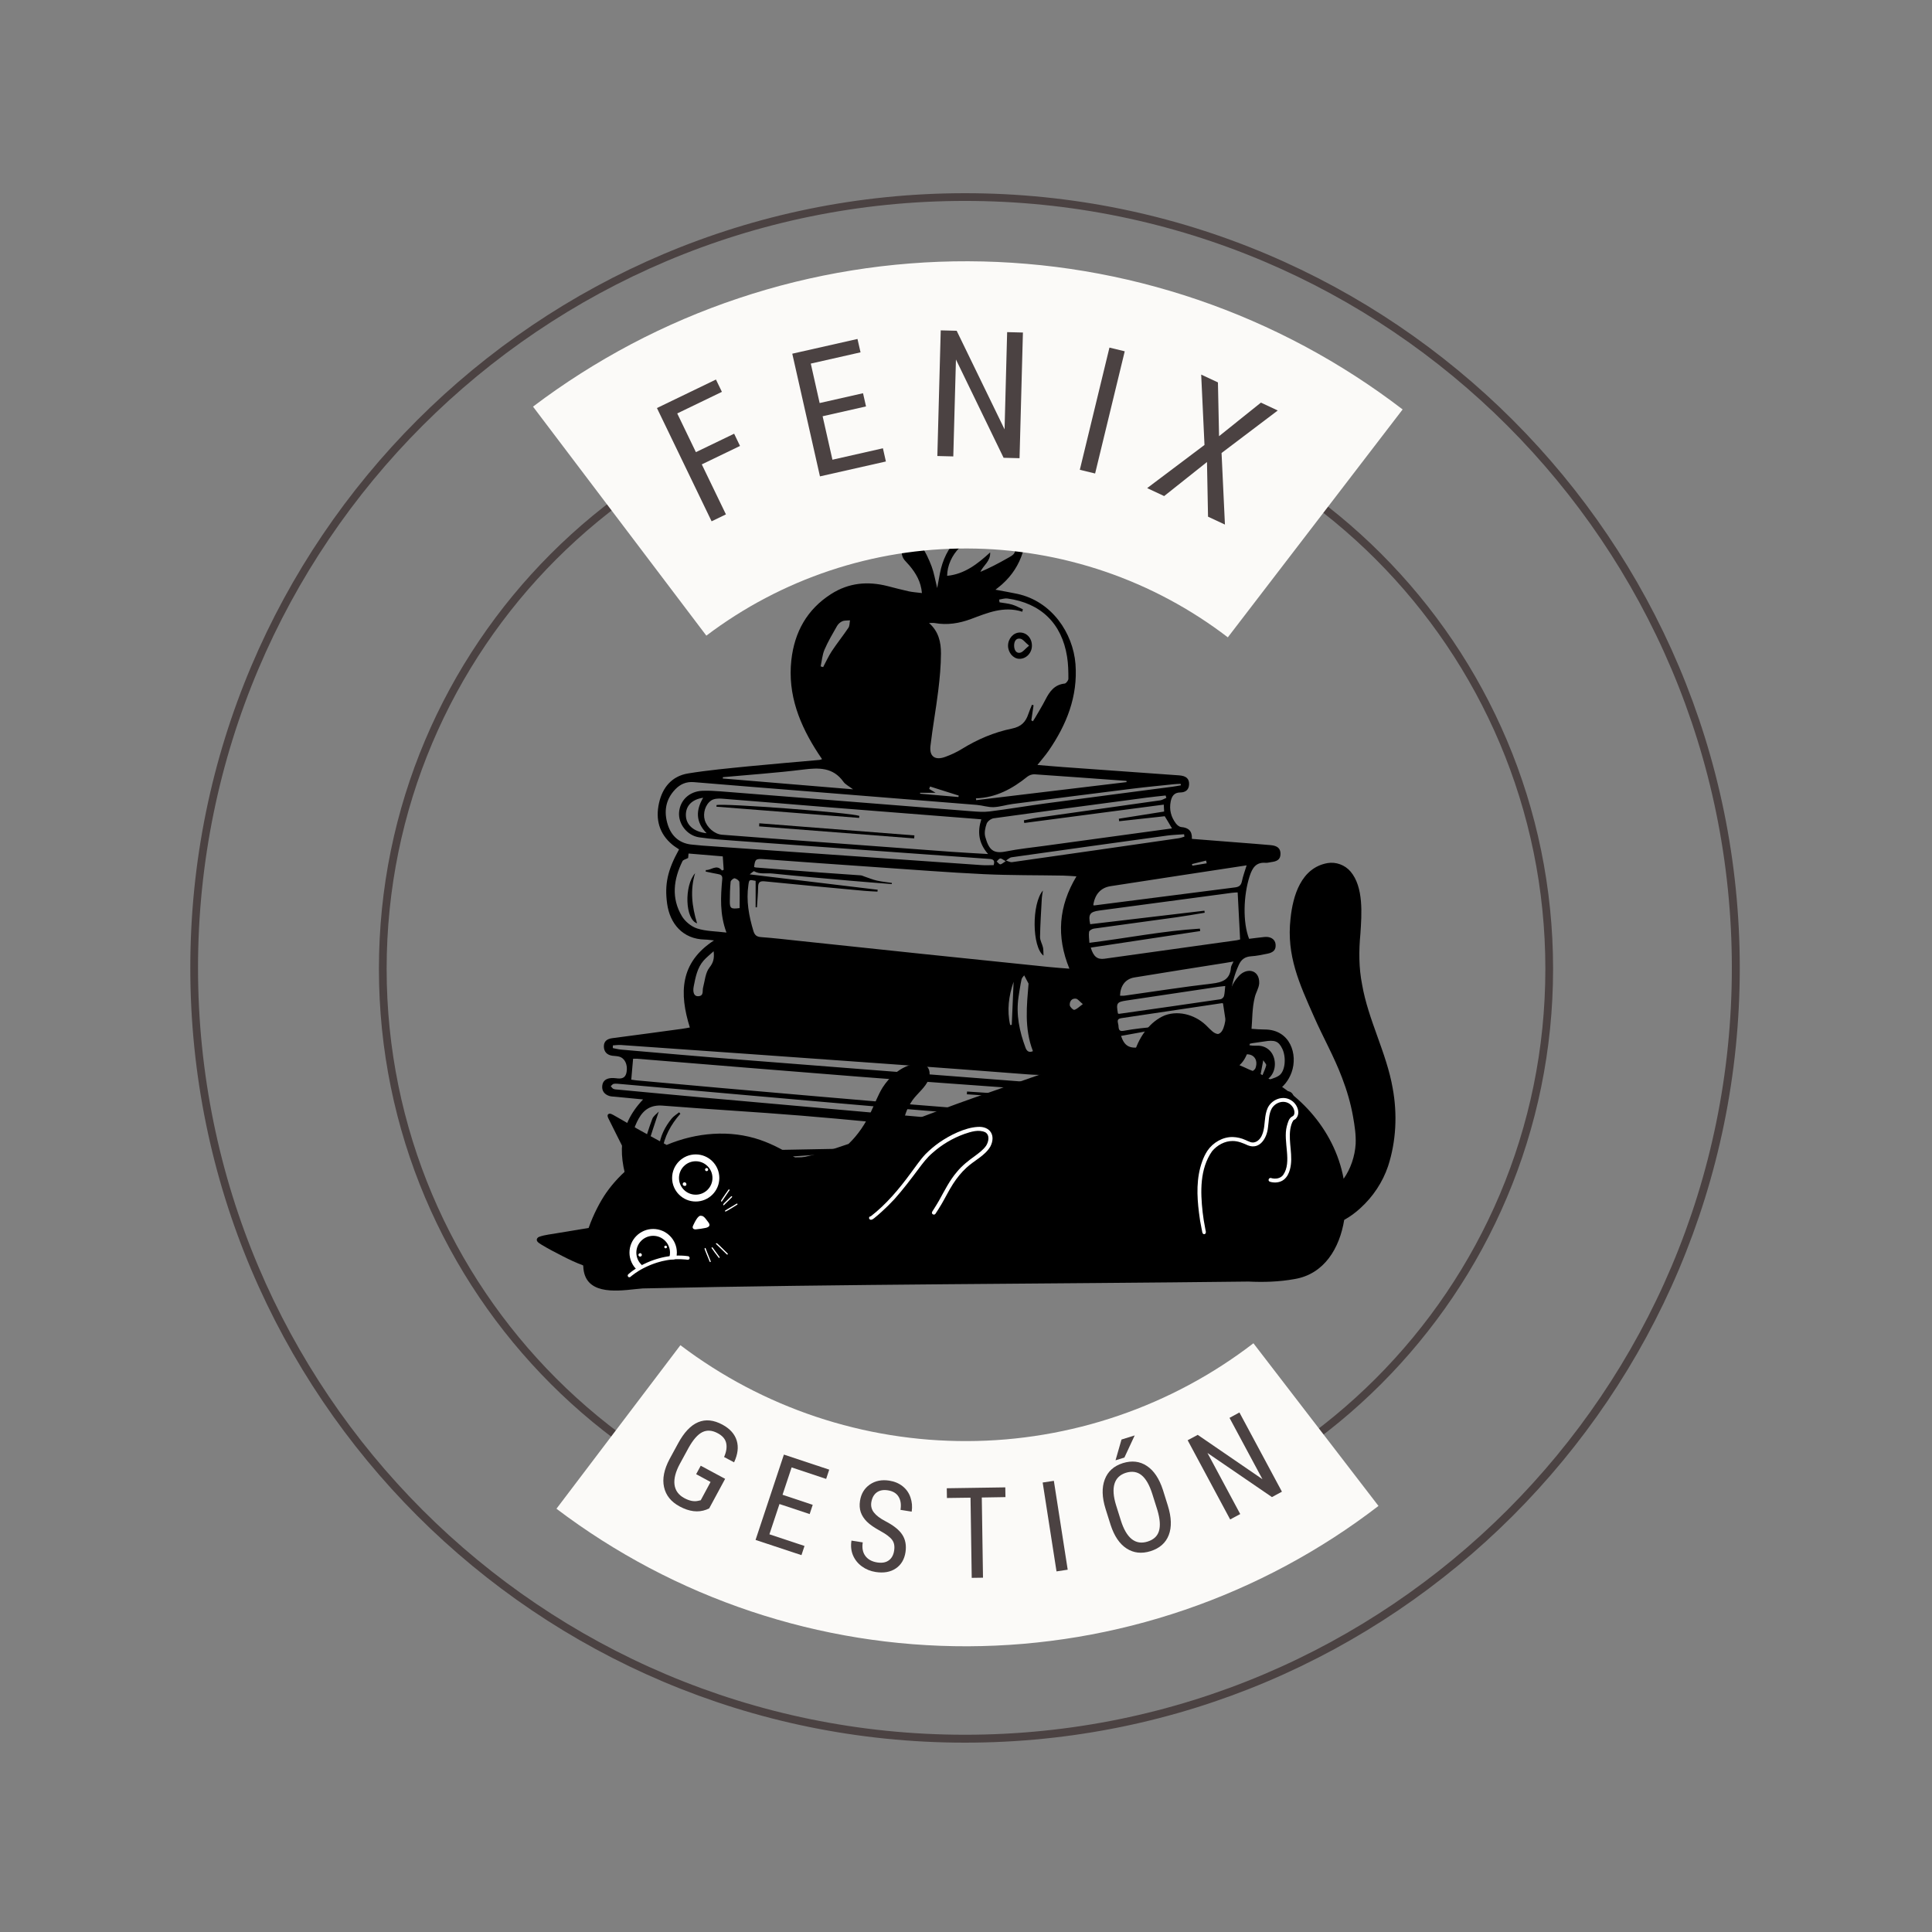 <svg xmlns="http://www.w3.org/2000/svg" xmlns:xlink="http://www.w3.org/1999/xlink" width="500" zoomAndPan="magnify" viewBox="0 0 375 375" height="500" preserveAspectRatio="xMidYMid meet" version="1.2"><rect x="0" y="0" width="375" height="375" fill="#808080" stroke="none"/><defs><clipPath id="357bcbead0"><path d="M 36.938 37.5 L 337.688 37.5 L 337.688 338.25 L 36.938 338.25 Z M 36.938 37.5 "/></clipPath><clipPath id="82c1b2e19e"><path d="M 187.312 37.5 C 104.266 37.5 36.938 104.824 36.938 187.875 C 36.938 270.926 104.266 338.25 187.312 338.25 C 270.363 338.25 337.688 270.926 337.688 187.875 C 337.688 104.824 270.363 37.5 187.312 37.5 Z M 187.312 37.5 "/></clipPath><clipPath id="12b9c2f188"><path d="M 73.547 74.105 L 301.453 74.105 L 301.453 302.012 L 73.547 302.012 Z M 73.547 74.105 "/></clipPath><clipPath id="be7d444223"><path d="M 187.5 74.105 C 124.562 74.105 73.547 125.125 73.547 188.059 C 73.547 250.996 124.562 302.012 187.5 302.012 C 250.434 302.012 301.453 250.996 301.453 188.059 C 301.453 125.125 250.434 74.105 187.5 74.105 Z M 187.5 74.105 "/></clipPath><clipPath id="7a1492bca6"><path d="M 116.781 99.113 L 256 99.113 L 256 235.613 L 116.781 235.613 Z M 116.781 99.113 "/></clipPath><clipPath id="187a8a309f"><path d="M 104.051 167.242 L 271 167.242 L 271 251 L 104.051 251 Z M 104.051 167.242 "/></clipPath></defs><g id="ed6bda296b"><g clip-rule="nonzero" clip-path="url(#357bcbead0)"><g clip-rule="nonzero" clip-path="url(#82c1b2e19e)"><path style="fill:none;stroke-width:4;stroke-linecap:butt;stroke-linejoin:miter;stroke:#4b4242;stroke-opacity:1;stroke-miterlimit:4;" d="M 200.74 0 C 89.877 0 -0.002 89.874 -0.002 200.742 C -0.002 311.61 89.877 401.484 200.74 401.484 C 311.608 401.484 401.482 311.61 401.482 200.742 C 401.482 89.874 311.608 0 200.74 0 Z M 200.74 0 " transform="matrix(0.749,0,-0,0.749,36.939,37.5)"/></g></g><g clip-rule="nonzero" clip-path="url(#12b9c2f188)"><g clip-rule="nonzero" clip-path="url(#be7d444223)"><path style="fill:none;stroke-width:4;stroke-linecap:butt;stroke-linejoin:miter;stroke:#4b4242;stroke-opacity:1;stroke-miterlimit:4;" d="M 151.939 -0.001 C 68.023 -0.001 0.002 68.025 0.002 151.936 C 0.002 235.853 68.023 303.874 151.939 303.874 C 235.851 303.874 303.877 235.853 303.877 151.936 C 303.877 68.025 235.851 -0.001 151.939 -0.001 Z M 151.939 -0.001 " transform="matrix(0.75,0,-0,0.75,73.545,74.106)"/></g></g><g clip-rule="nonzero" clip-path="url(#7a1492bca6)"><path style=" stroke:none;fill-rule:nonzero;fill:#000000;fill-opacity:1;" d="M 249.949 231.105 C 250.676 230.406 251.031 229.797 250.664 228.969 C 250.281 228.109 249.562 227.895 248.68 228.082 C 248.328 228.152 247.961 228.152 247.621 228.25 C 246.699 228.5 246.262 228.137 246.012 227.23 C 245.082 223.957 245.312 220.703 246.102 217.457 C 246.477 215.891 247.156 214.621 249.117 214.852 C 249.34 214.879 249.59 214.789 249.824 214.754 C 250.773 214.602 251.238 214.012 251.141 213.09 C 251.039 212.152 250.434 211.715 249.477 211.785 C 248.883 211.828 248.285 211.863 247.695 211.902 C 249.172 210.934 250.129 209.699 250.691 208.16 C 251.961 204.672 250.434 199.816 245.457 199.824 C 243.793 199.824 242.129 199.574 240.453 199.539 C 239.605 199.523 239.238 199.156 239.105 198.375 C 238.449 194.559 238.828 190.871 240.438 187.312 C 240.938 186.195 241.664 185.695 242.863 185.613 C 243.891 185.551 244.91 185.328 245.922 185.129 C 247.23 184.887 247.703 184.316 247.586 183.242 C 247.48 182.312 246.629 181.75 245.438 181.867 C 244.43 181.965 243.418 182.105 242.449 182.223 C 241.199 179.066 241.332 173.805 242.566 170.031 C 243.086 168.449 243.793 167.312 245.68 167.473 C 246.031 167.5 246.387 167.375 246.746 167.332 C 247.723 167.207 248.562 166.93 248.543 165.703 C 248.535 164.684 247.961 164.156 246.629 164.039 C 244.492 163.844 242.352 163.691 240.215 163.52 C 237.289 163.289 234.359 163.062 231.344 162.824 C 231.426 161.301 230.684 160.648 229.297 160.531 C 228.922 160.508 228.492 160.168 228.25 159.844 C 227.293 158.582 226.918 157.152 227.23 155.578 C 227.434 154.566 227.883 153.824 229.09 153.816 C 230.094 153.805 230.773 153.316 230.801 152.23 C 230.836 151.125 230.219 150.594 228.848 150.496 C 221.359 149.961 213.859 149.426 206.371 148.887 C 204.762 148.77 203.16 148.629 201.367 148.477 C 202.184 147.445 202.918 146.617 203.535 145.723 C 207.023 140.66 209.227 135.191 208.75 128.887 C 208.277 122.887 204.16 116.703 197.449 115.266 C 196.105 114.98 194.758 114.746 193.219 114.461 C 193.719 114.059 194.121 113.762 194.488 113.43 C 198.488 109.871 199.508 105.211 199.336 100.141 C 199.301 99.121 198.73 99.363 198.137 99.809 C 195.68 101.668 193.082 103.027 189.809 102.715 C 188.285 102.574 186.988 103.441 185.906 104.516 C 184.008 106.391 182.934 108.707 182.434 111.301 C 182.273 112.16 182.113 113.02 181.906 114.148 C 181.512 112.547 181.297 111.195 180.832 109.953 C 180.305 108.555 179.66 107.172 178.836 105.926 C 178.156 104.879 176.547 104.879 175.66 105.684 C 174.863 106.418 174.809 107.789 175.562 108.707 C 175.867 109.074 176.215 109.398 176.52 109.766 C 177.773 111.266 178.758 112.895 178.945 115.113 C 177.988 114.996 177.164 114.941 176.367 114.773 C 175.008 114.477 173.664 114.109 172.312 113.77 C 168.438 112.777 164.762 113.102 161.316 115.301 C 156.617 118.305 154.211 122.699 153.602 128.109 C 152.852 134.863 155.23 140.758 158.836 146.273 C 159.062 146.617 159.293 146.957 159.562 147.348 C 159.293 147.438 159.188 147.492 159.07 147.5 C 154.48 147.914 149.879 148.289 145.289 148.742 C 141.379 149.137 137.453 149.488 133.566 150.121 C 130.418 150.641 128.594 152.824 127.914 155.871 C 127.215 159.012 127.922 161.793 130.48 163.934 C 130.891 164.281 131.367 164.559 131.805 164.863 C 129.578 168.867 128.969 171.625 129.488 175.398 C 130.016 179.254 132.512 182.277 136.789 182.367 C 137.363 182.375 137.934 182.473 138.586 182.535 C 131.93 186.848 131.832 192.812 133.898 199.434 C 133.387 199.523 132.922 199.621 132.449 199.684 C 127.922 200.301 123.395 200.918 118.855 201.508 C 117.836 201.641 117.184 202.105 117.211 203.16 C 117.238 204.164 117.828 204.762 118.828 204.914 C 119.258 204.977 119.707 204.969 120.129 205.078 C 121.273 205.363 121.863 206.613 121.621 208.074 C 121.414 209.309 120.609 209.441 119.59 209.289 C 119.277 209.246 118.953 209.234 118.641 209.254 C 117.703 209.309 117.012 209.746 116.898 210.719 C 116.781 211.715 117.301 212.402 118.23 212.715 C 118.598 212.84 119.008 212.84 119.402 212.875 C 121.199 213.055 123 213.227 124.824 213.402 C 119.723 218.742 119.902 224.684 122.41 231.258 C 118.273 231.258 119.07 232.051 123.5 232.215 C 123.492 232.34 123.492 232.457 123.484 232.582 C 117.883 232.695 121.426 233.957 128.164 234.109 C 159.008 234.824 189.863 235.094 220.707 235.566 C 223.348 235.605 225.922 235.363 228.52 234.898 C 231.281 234.406 234.094 233.879 236.883 233.824 C 247.336 233.637 251.078 232.734 241.402 232.625 C 241.402 232.465 241.402 232.293 241.402 232.133 C 243.344 232.133 245.277 232.16 247.219 232.133 C 256.293 232.027 258.531 231.105 249.949 231.105 Z M 244.555 218.762 C 244.43 219.102 243.82 219.395 243.398 219.457 C 238.523 220.129 233.629 220.754 228.742 221.391 C 227.523 221.551 226.316 221.73 224.734 221.953 C 225.062 220.719 225.234 219.699 225.617 218.777 C 225.781 218.402 226.371 218.027 226.809 217.965 C 232.938 217.062 239.078 216.211 245.215 215.352 C 245.277 215.344 245.352 215.414 245.449 215.461 C 245.172 216.562 244.957 217.695 244.555 218.762 Z M 235.051 227.395 C 234.586 227.395 234.121 227.34 233.664 227.402 C 231.219 227.723 228.777 228.062 226.344 228.43 C 224.859 228.645 224.84 228.652 224.758 227.117 C 224.742 226.766 224.758 226.41 224.758 225.926 C 231.211 225.129 237.629 224.344 244.098 223.547 C 244.418 225.289 244.707 226.883 245.02 228.574 C 242.602 228.977 240.141 229.387 237.68 229.797 C 234.352 230.363 231.016 230.926 227.688 231.488 C 226.102 231.758 225.512 231.328 225.188 229.504 C 228.48 228.941 231.773 228.387 235.066 227.82 C 235.059 227.68 235.051 227.535 235.051 227.395 Z M 226.344 222.59 C 231.766 221.828 237.18 221.059 242.602 220.301 C 243.105 220.227 243.613 220.211 244.098 220.176 C 244.223 220.391 244.258 220.414 244.266 220.453 C 244.43 222.688 244.43 222.734 242.262 223 C 236.797 223.68 231.32 224.324 225.844 224.977 C 225.527 225.012 225.215 224.988 224.895 224.988 C 224.34 223.125 224.508 222.848 226.344 222.59 Z M 249.25 213.117 C 249.262 213.207 249.277 213.297 249.285 213.395 C 246.844 213.715 244.402 214.031 241.957 214.352 C 241.957 214.262 241.957 214.164 241.957 214.074 C 244.383 213.754 246.816 213.43 249.25 213.117 Z M 243.086 202.48 C 243.828 202.355 244.57 202.285 245.312 202.16 C 247.445 201.801 248.168 202.078 248.883 203.547 C 249.691 205.191 249.484 207.93 248.266 208.762 C 247.445 209.324 246.352 209.512 245.375 209.852 C 246.898 209.227 247.73 207.508 247.371 205.703 C 247.031 204.004 245.699 202.922 244.008 202.965 C 243.344 202.984 242.676 202.965 241.949 202.75 C 242.324 202.652 242.699 202.543 243.086 202.48 Z M 245.047 208.691 C 244.93 208.617 244.805 208.555 244.688 208.484 C 244.84 207.688 244.992 206.891 245.199 205.793 C 245.477 206.246 245.824 206.562 245.77 206.785 C 245.609 207.438 245.297 208.055 245.047 208.691 Z M 241.539 204.691 C 243.246 204.371 244.285 205.629 243.695 207.305 C 243.578 207.625 243.129 207.965 242.781 208.027 C 231.633 210.238 220.484 212.418 209.332 214.594 C 209.027 214.656 208.723 214.672 208.359 214.727 C 208.16 213.949 207.973 213.234 207.777 212.438 C 214.398 211.16 220.93 209.898 227.461 208.629 C 227.445 208.492 227.418 208.367 227.398 208.234 C 225.441 208.527 223.461 208.762 221.512 209.117 C 217.207 209.906 212.922 210.758 208.625 211.551 C 208.125 211.641 207.59 211.562 207.07 211.562 C 207.059 211.445 207.059 211.328 207.051 211.211 C 207.223 211.148 207.391 211.07 207.57 211.031 C 218.879 208.922 230.211 206.793 241.539 204.691 Z M 242.961 209.156 C 231.371 211.598 219.777 214.031 208.188 216.473 C 208.117 216.309 208.043 216.16 207.98 215.996 C 208.375 215.773 208.75 215.434 209.172 215.344 C 216.027 213.957 222.891 212.598 229.754 211.238 C 233.844 210.426 237.93 209.594 242.031 208.777 C 242.316 208.727 242.613 208.742 242.898 208.727 C 242.914 208.867 242.941 209.012 242.961 209.156 Z M 207.105 214.906 C 207.078 216.516 206.918 216.723 205.305 216.598 C 196.035 215.891 186.758 215.191 177.496 214.422 C 164.941 213.375 152.395 212.258 139.84 211.168 C 134.383 210.691 128.914 210.191 123.457 209.691 C 123.105 209.656 122.758 209.594 122.527 209.559 C 122.652 208.172 122.758 206.91 122.883 205.504 C 122.945 205.504 123.32 205.48 123.699 205.504 C 137.996 206.668 152.297 207.859 166.605 208.977 C 178.059 209.871 189.512 210.676 200.965 211.508 C 201.961 211.578 202.953 211.578 203.945 211.551 C 205.914 211.488 206.898 212.332 207.086 214.316 C 207.105 214.512 207.105 214.711 207.105 214.906 Z M 226.469 199.074 C 224.758 199.246 223.051 199.395 221.352 199.594 C 220.25 199.719 219.141 199.887 218.047 200.086 C 217.062 200.266 217.145 199.547 217.082 198.984 C 217.027 198.465 216.598 197.777 217.629 197.625 C 224.152 196.66 230.664 195.676 237.188 194.711 C 237.262 194.699 237.34 194.754 237.387 194.773 C 237.672 196.652 237.957 198.52 238.262 200.551 C 236.438 200.844 234.531 201.141 232.625 201.453 C 228.859 202.055 225.102 202.68 221.324 203.262 C 219.211 203.582 218.238 203.012 217.594 201.07 C 220.57 200.523 223.543 199.988 226.504 199.449 C 226.504 199.316 226.488 199.199 226.469 199.074 Z M 218.602 194.207 C 224.57 193.312 230.531 192.418 236.5 191.535 C 236.875 191.48 237.262 191.445 237.816 191.383 C 237.734 192.125 237.727 192.75 237.574 193.34 C 237.504 193.602 237.145 193.922 236.883 193.957 C 230.324 194.926 223.766 195.855 217.207 196.785 C 217.137 196.793 217.062 196.738 216.992 196.715 C 216.625 194.719 216.77 194.484 218.602 194.207 Z M 234.602 204.352 C 230.648 205.031 226.684 205.711 222.727 206.391 C 222.691 206.223 222.656 206.059 222.613 205.891 C 226.594 205.281 230.566 204.672 234.551 204.066 C 234.574 204.156 234.586 204.254 234.602 204.352 Z M 238.926 187.805 C 238.746 190.141 237.305 190.676 235.203 190.918 C 229.555 191.57 223.945 192.465 218.316 193.25 C 218.012 193.297 217.699 193.262 217.395 193.262 C 217.457 191.348 218.426 190.023 220.16 189.727 C 226.039 188.754 231.926 187.84 237.816 186.902 C 238.281 186.828 238.738 186.75 239.418 186.633 C 239.191 187.16 238.953 187.473 238.926 187.805 Z M 240.027 182.508 C 231.48 183.707 222.941 184.898 214.398 186.086 C 213 186.285 212.242 185.684 211.715 183.93 C 218.855 182.848 225.906 181.785 232.957 180.719 C 232.938 180.559 232.91 180.398 232.895 180.246 C 225.762 180.684 218.738 182.09 211.453 183 C 211.418 182.25 211.285 181.543 211.391 180.871 C 211.426 180.613 211.965 180.293 212.305 180.246 C 217.617 179.496 222.934 178.797 228.25 178.055 C 230.121 177.797 231.973 177.465 233.832 177.16 C 233.816 177.027 233.797 176.902 233.781 176.766 C 226.387 177.645 218.996 178.512 211.605 179.387 C 211.203 177.492 211.535 176.992 213.34 176.738 C 221.934 175.586 230.512 174.441 239.105 173.297 C 239.496 173.242 239.891 173.234 240.23 173.215 C 240.391 176.266 240.543 179.246 240.707 182.348 C 240.625 182.367 240.328 182.465 240.027 182.508 Z M 234.102 167.035 C 234.137 167.215 234.184 167.395 234.219 167.57 C 233.289 167.723 232.367 167.875 231.434 168.027 C 231.41 167.922 231.391 167.824 231.363 167.715 C 232.277 167.492 233.188 167.258 234.102 167.035 Z M 241.969 167.965 C 241.609 169.129 241.262 170.059 241.062 171.023 C 240.902 171.812 240.535 172.145 239.738 172.242 C 230.641 173.395 221.539 174.566 212.43 175.738 C 212.355 175.746 212.277 175.711 212.207 175.695 C 212.492 173.645 213.609 172.312 215.543 172.008 C 224.293 170.648 233.047 169.324 241.969 167.965 Z M 229.832 161.93 C 229.852 162.082 229.879 162.242 229.895 162.395 C 229.512 162.5 229.145 162.652 228.75 162.707 C 217.984 164.262 207.223 165.82 196.449 167.34 C 196.082 167.395 195.668 167.145 195.273 167.027 C 195.625 166.812 195.965 166.453 196.34 166.398 C 206.406 164.969 216.473 163.574 226.539 162.188 C 227.625 162.043 228.734 162.008 229.832 161.93 Z M 207.57 188.02 C 206.211 187.91 204.922 187.832 203.641 187.695 C 195.426 186.855 187.203 186.008 178.988 185.148 C 171.008 184.316 163.035 183.457 155.051 182.617 C 152.602 182.355 150.156 182.07 147.707 181.891 C 146.84 181.828 146.473 181.48 146.23 180.684 C 145.352 177.77 144.816 174.824 145.262 171.777 C 145.414 170.719 145.406 170.719 146.668 170.973 C 146.668 172.66 146.668 174.387 146.668 176.105 C 146.75 176.105 146.84 176.113 146.918 176.113 C 147 174.809 147.133 173.504 147.152 172.207 C 147.16 171.285 147.438 170.973 148.422 171.07 C 154.863 171.723 161.316 172.312 167.77 172.91 C 168.617 172.992 169.469 173.012 170.316 173.062 C 170.328 172.938 170.336 172.824 170.355 172.699 C 162.168 171.715 153.988 170.73 145.512 169.711 C 145.898 169.434 146.266 169.047 146.371 169.109 C 147.508 169.754 148.762 169.422 149.941 169.551 C 154.918 170.066 159.91 170.488 164.906 170.934 C 167.633 171.176 170.363 171.383 173.094 171.598 C 173.102 171.527 173.102 171.445 173.109 171.375 C 172.137 171.23 171.141 171.133 170.184 170.918 C 169.359 170.73 168.562 170.391 167.758 170.121 C 167.535 170.051 167.312 169.926 167.09 169.906 C 164.449 169.719 161.816 169.551 159.176 169.352 C 155.027 169.039 150.863 168.699 146.711 168.379 C 146.598 168.367 146.488 168.324 146.371 168.297 C 146.551 166.758 146.711 166.652 148.207 166.758 C 155.535 167.293 162.863 167.824 170.203 168.324 C 177.137 168.797 184.07 169.344 191.008 169.676 C 196.125 169.914 201.254 169.863 206.379 169.953 C 207.238 169.969 208.098 170.051 208.938 170.102 C 205.469 175.883 205 181.75 207.57 188.02 Z M 200.492 204.031 C 199.66 204.387 199.285 203.957 199.059 203.375 C 197.871 200.184 197.18 196.918 197.699 193.492 C 197.871 192.355 198.039 191.223 198.281 190.094 C 198.352 189.781 198.656 189.512 198.793 189.316 C 199.098 189.887 199.301 190.273 199.641 190.918 C 199.312 195.059 198.766 199.586 200.492 204.031 Z M 196.742 190.559 C 196.625 193.352 196.5 196.141 196.383 198.93 C 196.277 198.941 196.18 198.941 196.07 198.949 C 195.426 196.105 195.785 193.312 196.742 190.559 Z M 193.457 167.215 C 193.684 167.008 193.887 166.668 194.148 166.633 C 194.391 166.598 194.676 166.875 195.211 167.152 C 194.676 167.484 194.398 167.777 194.148 167.762 C 193.906 167.742 193.691 167.402 193.457 167.215 Z M 208.832 193.844 C 209.207 193.887 209.531 194.371 210.176 194.898 C 209.441 195.426 209.02 195.891 208.52 196.008 C 208.293 196.059 207.66 195.441 207.641 195.102 C 207.59 194.387 208.008 193.742 208.832 193.844 Z M 227.48 160.793 C 219.141 161.93 210.906 163.055 202.684 164.184 C 200.207 164.523 197.699 164.773 195.25 165.266 C 192.812 165.746 191.957 165.004 191.238 162.422 C 191.023 161.641 191.223 160.668 191.508 159.879 C 191.68 159.414 192.348 158.906 192.852 158.832 C 202.73 157.457 212.617 156.141 222.516 154.828 C 223.758 154.656 225 154.551 226.246 154.406 C 226.289 154.559 226.336 154.711 226.387 154.863 C 225.996 155.023 225.617 155.281 225.207 155.344 C 217.262 156.48 209.305 157.59 201.359 158.719 C 200.473 158.844 199.605 159.059 198.73 159.227 C 198.758 159.398 198.781 159.566 198.809 159.738 C 207.785 158.555 216.77 157.375 225.887 156.176 C 225.914 156.625 225.934 157.035 225.957 157.52 C 222.969 157.992 220.07 158.449 217.164 158.914 C 217.18 159.074 217.207 159.234 217.227 159.398 C 220.188 159.074 223.148 158.754 226.074 158.43 C 226.551 159.199 226.988 159.941 227.48 160.793 Z M 137.148 161.73 C 134.633 161.445 133.184 160.121 133.129 158.289 C 133.074 156.438 134.285 155.156 136.484 154.844 C 135.07 157.23 134.98 159.504 137.148 161.73 Z M 136.797 159.191 C 136.402 157.867 136.879 156.141 138.07 155.355 C 138.598 155.016 139.41 154.961 140.082 155.016 C 146.938 155.543 153.781 156.133 160.637 156.68 C 170.219 157.445 179.805 158.188 189.387 158.941 C 189.699 158.969 190.012 158.996 190.469 159.031 C 189.711 161.418 189.898 163.617 191.785 165.766 C 189.156 165.605 186.871 165.496 184.59 165.328 C 173.02 164.477 161.449 163.617 149.879 162.762 C 146.633 162.52 143.383 162.277 140.137 162.02 C 138.703 161.91 137.219 160.621 136.797 159.191 Z M 218.629 151.57 C 218.648 151.652 218.656 151.73 218.676 151.805 C 208.949 152.977 199.211 154.137 189.484 155.309 C 189.469 155.191 189.441 155.078 189.422 154.961 C 193.305 154.836 196.492 153.109 199.418 150.746 C 199.777 150.461 200.348 150.266 200.805 150.293 C 206.754 150.695 212.688 151.141 218.629 151.57 Z M 191.59 103.969 C 193.359 103.996 194.953 103.52 196.402 102.52 C 196.949 102.145 197.504 101.785 198.059 101.43 C 198.176 101.473 198.289 101.516 198.406 101.562 C 197.934 103.457 197.539 105.371 196.941 107.223 C 196.777 107.727 196.008 108.09 195.453 108.406 C 193.789 109.352 192.09 110.246 190.289 111 C 190.898 109.691 192.285 108.941 192.188 107.223 C 189.762 109.449 187.23 111.438 183.84 111.77 C 183.875 107.688 187.598 103.906 191.59 103.969 Z M 181.449 120.938 C 183.875 121.375 186.211 120.988 188.473 120.148 C 191.688 118.949 194.844 117.582 198.434 118.734 C 198.469 118.574 198.504 118.414 198.531 118.254 C 197.836 117.949 197.164 117.562 196.438 117.348 C 195.652 117.117 194.82 117.055 194.004 116.91 C 193.977 116.73 193.961 116.555 193.934 116.375 C 194.469 116.301 195.023 116.098 195.543 116.168 C 202.039 117.062 206.094 121 207.121 127.473 C 207.348 128.879 207.375 130.32 207.375 131.742 C 207.375 132.07 206.934 132.652 206.656 132.68 C 204.672 132.887 203.73 134.219 202.918 135.801 C 202.309 137 201.594 138.145 200.922 139.309 C 200.789 139.539 200.625 139.766 200.484 139.996 C 200.383 139.934 200.277 139.879 200.18 139.816 C 200.32 138.844 200.473 137.867 200.617 136.895 C 200.512 136.855 200.41 136.82 200.305 136.793 C 200.07 137.383 199.812 137.957 199.613 138.555 C 199.098 140.129 198.219 141.051 196.422 141.418 C 192.957 142.125 189.711 143.512 186.684 145.383 C 185.684 146 184.582 146.508 183.473 146.91 C 181.496 147.637 180.359 146.84 180.602 144.781 C 181.02 141.195 181.672 137.637 182.113 134.059 C 182.406 131.66 182.633 129.234 182.641 126.82 C 182.648 124.656 182.184 122.547 180.324 120.926 C 180.727 120.926 181.102 120.875 181.449 120.938 Z M 178.594 153.879 C 179.562 153.879 180.527 153.879 181.602 153.879 C 181.137 153.602 180.742 153.367 180.359 153.137 C 180.41 152.977 180.465 152.824 180.52 152.66 C 182.371 153.254 184.234 153.832 186.086 154.422 C 186.066 154.512 186.051 154.613 186.031 154.699 C 183.555 154.488 181.074 154.273 178.594 154.059 C 178.594 154.004 178.594 153.941 178.594 153.879 Z M 159.285 129.344 C 159.527 128.262 159.605 127.109 160.035 126.105 C 160.715 124.523 161.594 123.027 162.453 121.527 C 162.676 121.133 163.078 120.758 163.492 120.586 C 163.93 120.398 164.484 120.461 164.984 120.406 C 164.887 120.898 164.93 121.473 164.672 121.855 C 163.645 123.395 162.469 124.844 161.449 126.391 C 160.805 127.367 160.324 128.449 159.77 129.488 C 159.605 129.434 159.445 129.387 159.285 129.344 Z M 140.324 150.848 C 145.504 150.371 150.695 150.023 155.848 149.379 C 158.918 148.996 161.691 148.895 163.723 151.758 C 164.09 152.277 164.762 152.582 165.574 153.207 C 156.922 152.492 148.609 151.793 140.289 151.105 C 140.297 151.023 140.316 150.934 140.324 150.848 Z M 129.621 160.094 C 128.824 157.609 129.156 155.211 131.055 153.227 C 132.027 152.207 133.191 151.688 134.676 151.812 C 142.121 152.445 149.574 153.02 157.02 153.617 C 167.875 154.488 178.73 155.355 189.582 156.23 C 190.676 156.32 191.766 156.703 192.84 156.668 C 194.086 156.625 195.312 156.211 196.555 156.051 C 204.312 155.039 212.07 154.047 219.828 153.082 C 222.504 152.75 225.199 152.492 227.883 152.215 C 228.305 152.168 228.734 152.168 229.164 152.145 C 229.18 152.242 229.199 152.332 229.215 152.43 C 228.68 152.52 228.141 152.625 227.598 152.699 C 219.328 153.789 211.059 154.852 202.801 155.961 C 199.223 156.445 195.66 157.055 192.082 157.5 C 190.91 157.652 189.699 157.547 188.512 157.457 C 172.27 156.176 156.02 154.879 139.777 153.594 C 138.633 153.504 137.469 153.449 136.324 153.492 C 133.793 153.602 131.984 155.328 131.805 157.699 C 131.645 159.926 133.352 162.18 135.715 162.527 C 138.07 162.875 140.457 163.02 142.828 163.199 C 159.125 164.379 175.41 165.531 191.703 166.695 C 192.449 166.75 193.234 166.695 192.875 167.922 C 192.062 167.922 191.238 167.977 190.426 167.91 C 172.387 166.66 154.344 165.391 136.305 164.129 C 135.715 164.082 135.125 163.996 134.523 163.957 C 132.012 163.797 130.355 162.395 129.621 160.094 Z M 143.562 176.258 C 141.871 176.48 141.648 176.328 141.656 174.926 C 141.664 173.664 141.691 172.395 141.816 171.141 C 141.844 170.883 142.383 170.434 142.605 170.48 C 142.953 170.543 143.5 170.945 143.508 171.223 C 143.609 172.902 143.562 174.594 143.562 176.258 Z M 135.305 180.211 C 134.168 179.844 132.977 178.859 132.359 177.832 C 130.258 174.316 130.73 170.684 132.469 167.152 C 132.594 166.883 133.086 166.793 133.566 166.535 C 133.578 166.438 133.613 166.098 133.648 165.668 C 135.84 165.855 138.008 166.035 140.289 166.223 C 140.352 167.125 140.402 167.977 140.465 168.824 C 140.359 168.867 140.254 168.914 140.145 168.969 C 139.055 167.66 138.059 168.949 137.012 168.867 C 136.996 168.969 136.984 169.074 136.969 169.172 C 137.754 169.336 138.535 169.512 139.32 169.648 C 139.91 169.746 140.254 169.926 140.188 170.633 C 139.875 174.039 139.68 177.438 141.004 181.008 C 138.883 180.746 137.004 180.766 135.305 180.211 Z M 134.66 191.398 C 135.008 189.656 135.332 187.887 136.539 186.48 C 137.086 185.855 137.754 185.336 138.516 184.637 C 138.676 186.035 138.461 186.84 137.703 187.805 C 136.914 188.805 136.816 190.355 136.469 191.676 C 136.289 192.348 136.672 193.324 135.5 193.367 C 134.73 193.402 134.41 192.617 134.66 191.398 Z M 120.621 203.734 C 120.055 203.691 119.512 203.539 118.945 203.43 C 118.953 203.262 118.953 203.082 118.965 202.91 C 119.473 202.887 119.992 202.797 120.504 202.832 C 128.984 203.422 137.469 204.012 145.953 204.621 C 163.82 205.906 181.699 207.141 199.57 208.539 C 204.965 208.957 210.164 208.047 215.391 207.098 C 216.5 206.902 217.617 206.785 218.73 206.633 C 218.754 206.766 218.781 206.91 218.816 207.043 C 218.199 207.195 217.594 207.375 216.977 207.508 C 213.609 208.25 210.227 208.949 206.871 209.746 C 203.902 210.461 200.938 210.129 197.977 209.898 C 179.758 208.492 161.531 207.09 143.312 205.648 C 135.742 205.059 128.18 204.387 120.621 203.734 Z M 192.375 233.324 C 185.898 233.234 179.418 233.137 172.941 233.047 C 161.656 232.883 150.363 232.723 139.078 232.555 C 135.465 232.5 131.848 232.402 128.234 232.32 C 127.992 232.312 127.723 232.375 127.527 232.285 C 127.285 232.18 127.098 231.938 126.891 231.758 C 127.105 231.641 127.312 231.508 127.535 231.418 C 127.672 231.363 127.832 231.391 128.102 231.383 C 127.332 229.816 126.641 228.414 125.934 226.973 C 127.625 226.516 127.672 226.613 128.09 228.035 C 128.43 229.18 129.012 230.254 129.488 231.355 C 129.656 231.293 129.836 231.238 130.008 231.176 C 129.531 229.797 129.059 228.422 128.602 227.098 C 146.461 226.309 164.223 225.531 181.996 224.754 C 181.988 224.566 181.988 224.387 181.977 224.199 C 172.305 224.359 162.633 224.512 152.957 224.672 C 152.957 224.621 152.949 224.574 152.949 224.52 C 158.812 224.129 164.664 223.734 170.523 223.332 C 170.531 223.27 170.551 223.199 170.559 223.137 C 170.059 223.062 169.559 222.965 169.055 222.93 C 168.5 222.883 167.945 222.875 167.391 222.895 C 159.445 223.035 151.492 223.199 143.547 223.34 C 139.055 223.422 134.562 223.465 130.07 223.527 C 129.594 223.539 129.129 223.527 128.492 223.527 C 128.914 220.594 130.23 218.262 132.062 216.168 C 131.984 216.078 131.902 215.996 131.812 215.906 C 131.34 216.293 130.785 216.613 130.398 217.078 C 129.059 218.707 128.137 220.559 127.902 222.66 C 127.77 223.824 127.035 223.555 126.363 223.555 C 125.461 223.547 125.559 222.859 125.711 222.355 C 126.383 220.176 127.125 218.02 127.867 215.754 C 127.445 216.211 126.828 216.613 126.613 217.168 C 125.934 218.93 125.414 220.754 124.824 222.555 C 124.684 222.992 124.504 223.422 124.422 223.652 C 124.52 224.531 124.602 225.273 124.684 226.016 C 124.629 225.996 124.574 225.988 124.52 225.969 C 124.996 227.016 125.461 228.062 125.945 229.117 C 124.289 229.656 123.59 229.422 123.168 227.895 C 122.16 224.234 122.035 220.594 123.957 217.141 C 124.961 215.344 126.375 214.422 128.629 214.602 C 137.578 215.316 146.543 215.809 155.492 216.543 C 164.52 217.277 173.531 218.207 182.551 219.039 C 185.801 219.332 189.047 219.566 192.297 219.836 C 192.68 219.871 193.074 219.906 193.539 219.949 C 192.699 224.406 192.941 228.77 193.672 233.27 C 193.199 233.285 192.789 233.332 192.375 233.324 Z M 125.809 224.879 C 133.219 224.879 140.617 224.879 147.797 224.879 C 145.426 225.441 126.793 225.73 125.809 224.879 Z M 195.992 229.773 C 195.168 229.781 194.711 229.531 194.719 228.645 C 194.738 227.305 194.73 225.961 194.711 224.621 C 194.703 224.012 194.953 223.754 195.57 223.832 C 196.117 223.902 196.734 223.824 196.707 224.672 C 196.68 225.426 196.699 226.176 196.699 226.926 C 196.727 226.926 196.75 226.926 196.77 226.926 C 196.77 227.48 196.727 228.035 196.777 228.582 C 196.84 229.207 196.922 229.754 195.992 229.773 Z M 199.785 233.402 C 198.344 229.359 198.102 225.434 198.898 221.426 C 199.035 220.746 199.375 220.461 200.043 220.543 C 200.207 220.559 200.367 220.531 200.52 220.566 C 204.949 221.41 209.289 220.746 213.602 219.727 C 213.707 219.699 213.824 219.734 213.77 219.734 C 213.609 222.035 213.305 224.316 213.332 226.586 C 213.359 228.824 213.707 231.051 213.922 233.414 C 209.379 233.402 204.59 233.402 199.785 233.402 Z M 217.379 233.395 C 216.91 233.305 216.609 232.328 216.141 231.625 C 216.07 231.648 215.723 231.785 215.32 231.945 C 213.77 227.832 213.984 223.789 215.535 219.773 C 215.633 219.512 215.91 219.219 216.16 219.145 C 217.754 218.699 219.363 218.312 221.145 217.859 C 219.605 223.188 219.613 228.242 221.215 233.484 C 219.902 233.477 218.602 233.625 217.379 233.395 Z M 209.961 218.422 C 207.445 219.055 205.039 219.109 202.559 218.895 C 180.582 216.965 158.613 215.004 136.637 213.047 C 131.098 212.555 125.559 212.016 120.02 211.5 C 119.707 211.473 119.367 211.473 119.082 211.355 C 118.867 211.266 118.723 211.016 118.543 210.828 C 118.742 210.668 118.918 210.398 119.133 210.371 C 119.562 210.309 120.004 210.363 120.441 210.406 C 137.344 211.891 154.246 213.422 171.16 214.871 C 182.129 215.809 193.109 216.633 204.082 217.492 C 209.152 217.883 214.004 216.523 218.898 215.516 C 223.523 214.559 228.168 213.699 232.785 212.734 C 236.82 211.891 240.84 210.969 244.859 210.086 C 245.008 210.051 245.145 209.969 245.289 209.906 C 245.18 210.871 244.348 210.906 243.695 211.051 C 240.168 211.82 236.617 212.527 233.09 213.297 C 225.379 214.949 217.629 216.5 209.961 218.422 Z M 224.473 233.914 C 224.117 233.965 223.543 233.672 223.336 233.359 C 222.926 232.742 222.621 232.027 222.414 231.309 C 221.254 227.23 221.227 223.16 222.684 219.137 C 222.781 218.879 223.176 218.727 223.434 218.52 C 223.496 218.59 223.551 218.652 223.613 218.727 C 223.668 218.414 223.711 218.109 223.766 217.797 C 223.855 217.797 223.945 217.805 224.043 217.805 C 224.043 218.188 224.098 218.574 224.035 218.949 C 223.496 222.098 223.23 225.254 223.73 228.438 C 223.84 229.145 223.98 229.852 224.223 230.523 C 224.848 232.32 225.809 232.938 227.723 232.895 C 228 232.883 228.277 232.895 228.555 232.902 C 228.625 232.902 228.688 232.945 228.859 233.02 C 227.328 233.332 225.914 233.691 224.473 233.914 Z M 235.711 231.812 C 235.695 231.688 235.668 231.562 235.648 231.434 C 239.918 230.73 244.188 230.012 248.465 229.309 C 248.473 229.379 248.492 229.449 248.5 229.52 C 244.23 230.281 239.973 231.051 235.711 231.812 Z M 235.711 231.812 "/></g><path style=" stroke:none;fill-rule:nonzero;fill:#000000;fill-opacity:1;" d="M 201.871 181.855 C 201.914 179.344 202.086 176.82 202.219 174.309 C 202.238 173.922 202.328 173.539 202.426 172.848 C 200.234 175.426 200.297 183.797 202.543 185.488 C 202.504 184.789 202.543 184.324 202.441 183.887 C 202.289 183.199 201.852 182.527 201.871 181.855 Z M 201.871 181.855 "/><path style=" stroke:none;fill-rule:nonzero;fill:#000000;fill-opacity:1;" d="M 197.836 127.875 C 199.16 127.914 200.285 126.758 200.297 125.355 C 200.312 123.879 199.285 122.75 197.934 122.77 C 196.699 122.789 195.66 123.949 195.66 125.344 C 195.668 126.68 196.672 127.852 197.836 127.875 Z M 198.039 123.969 C 198.551 124.059 198.973 124.684 199.742 125.32 C 198.953 125.961 198.504 126.625 197.961 126.703 C 197.18 126.82 196.852 126.078 196.84 125.344 C 196.832 124.559 197.152 123.816 198.039 123.969 Z M 198.039 123.969 "/><path style=" stroke:none;fill-rule:nonzero;fill:#000000;fill-opacity:1;" d="M 187.668 212.402 C 192.699 212.742 197.727 213.082 202.758 213.422 C 202.766 213.242 202.781 213.062 202.793 212.883 C 197.762 212.543 192.734 212.203 187.703 211.863 C 187.695 212.035 187.68 212.215 187.668 212.402 Z M 187.668 212.402 "/><path style=" stroke:none;fill-rule:nonzero;fill:#000000;fill-opacity:1;" d="M 147.348 160.398 C 157.379 161.176 167.41 161.953 177.441 162.734 C 177.461 162.535 177.469 162.34 177.484 162.152 C 167.445 161.363 157.414 160.586 147.375 159.801 C 147.367 160.004 147.355 160.203 147.348 160.398 Z M 147.348 160.398 "/><path style=" stroke:none;fill-rule:nonzero;fill:#000000;fill-opacity:1;" d="M 166.793 158.359 C 164.914 157.715 140.539 155.883 139.078 156.266 C 139.07 156.375 139.062 156.473 139.055 156.578 C 148.289 157.305 157.523 158.027 166.758 158.754 C 166.766 158.617 166.785 158.492 166.793 158.359 Z M 166.793 158.359 "/><path style=" stroke:none;fill-rule:nonzero;fill:#000000;fill-opacity:1;" d="M 210.926 231.105 C 210.926 227.859 210.926 224.539 210.926 221.238 C 209.77 222.465 209.797 229.422 210.926 231.105 Z M 210.926 231.105 "/><path style=" stroke:none;fill-rule:nonzero;fill:#000000;fill-opacity:1;" d="M 134.918 169.496 C 132.781 171.891 132.961 178.477 135.305 179.219 C 134.301 175.945 133.926 172.734 134.918 169.496 Z M 134.918 169.496 "/><path style=" stroke:none;fill-rule:nonzero;fill:#000000;fill-opacity:1;" d="M 218.891 221.828 C 218.781 221.75 218.684 221.668 218.578 221.586 C 218.352 221.902 217.941 222.223 217.941 222.535 C 217.934 225.184 217.961 227.84 218.047 230.488 C 218.074 231.32 218.516 231.418 219.293 230.898 C 218.164 229.754 217.961 225.176 218.891 221.828 Z M 218.891 221.828 "/><g clip-rule="nonzero" clip-path="url(#187a8a309f)"><path style=" stroke:none;fill-rule:nonzero;fill:#000000;fill-opacity:1;" d="M 270.324 211.242 C 269.125 204.34 265.578 198.012 264.379 191.082 C 263.734 187.832 263.742 184.512 264.055 181.223 C 264.305 177.465 264.715 172.188 262.129 169.152 C 261.039 167.887 259.312 167.242 257.66 167.527 C 252.555 168.445 250.945 173.832 250.488 178.328 C 249.684 185.477 252.207 190.93 255.016 197.27 C 256.766 201.277 258.949 205.086 260.488 209.184 C 261.414 211.59 262.156 214.102 262.609 216.645 C 262.926 218.422 263.211 220.223 263.133 222.031 C 262.984 224.398 262.188 226.836 260.797 228.797 C 259.004 219.066 251.602 211.105 242.449 207.59 C 241.824 207.293 241.199 207.012 240.578 206.754 C 242.309 205.227 242.703 202.512 242.895 200.07 C 243.09 197.906 243.016 195.699 243.551 193.578 C 243.758 192.656 244.324 191.852 244.41 190.902 C 244.543 188.125 241.832 187.676 240.27 189.656 C 238.547 191.582 238.312 194.066 238.059 196.52 C 237.871 197.633 237.746 200.426 236.41 200.703 C 235.582 200.621 235.016 199.883 234.438 199.352 C 232.363 197.133 229.031 196.012 226.105 197.074 C 223.219 198.262 221.207 201.145 220.258 204.047 C 209.867 205.188 199.637 209.461 189.191 213.023 C 184.516 214.664 179.906 216.434 175.289 218.176 C 175.297 218.113 175.309 218.051 175.32 217.992 C 175.539 216.641 176.023 215.223 176.785 214.051 C 177.66 212.566 179.145 211.555 179.992 210.055 C 181.18 207.699 179.895 205.859 177.258 206.555 C 174.766 207.109 172.684 208.965 171.324 211.07 C 170.445 212.488 169.879 214.047 169.168 215.555 C 167.988 218.129 166.559 220.254 164.703 222.031 C 163.641 222.398 162.578 222.754 161.508 223.105 C 159.238 223.875 156.977 224.406 154.625 224.895 C 152.43 223.387 150.059 222.125 147.539 221.254 C 141.691 219.246 135.156 219.805 129.398 222.23 C 128.574 221.77 127.746 221.32 126.91 220.875 C 124.82 219.75 122.758 218.574 120.715 217.367 C 120.164 217.047 119.613 216.727 119.055 216.422 C 118.809 216.312 118.551 216.121 118.27 216.168 C 117.578 216.363 118.137 217.121 118.312 217.527 C 118.77 218.473 119.242 219.406 119.715 220.344 C 120.707 222.293 121.656 224.27 122.723 226.18 C 120.785 227.723 119.07 229.516 117.672 231.512 C 116.535 233.141 115.191 235.664 114.254 238.344 C 112.297 238.668 110.34 238.992 108.383 239.316 C 107.129 239.562 105.82 239.637 104.617 240.078 C 104.332 240.191 104.105 240.508 104.219 240.812 C 104.359 241.172 104.746 241.348 105.047 241.555 C 106.395 242.379 107.805 243.102 109.211 243.824 C 110.5 244.484 111.82 245.109 113.184 245.609 C 113.191 245.676 113.203 245.738 113.215 245.805 C 113.426 251.242 119.219 250.684 123.32 250.219 C 123.801 250.172 124.285 250.125 124.766 250.082 C 163.941 249.227 203.129 249.215 242.312 248.75 C 245.297 248.895 248.277 248.805 251.246 248.27 C 257.062 247.312 260.023 242.238 260.91 236.781 C 262.047 236.152 263.098 235.379 264.051 234.5 C 266.492 232.289 268.371 229.469 269.426 226.348 C 271 221.504 271.242 216.242 270.324 211.242 Z M 270.324 211.242 "/></g><path style=" stroke:none;fill-rule:nonzero;fill:#ffffff;fill-opacity:1;" d="M 233.785 239.551 C 233.27 239.621 233.348 238.789 233.223 238.465 C 233.008 237.457 232.84 236.418 232.723 235.398 C 232.301 232.074 232.188 228.633 233.344 225.438 C 233.598 224.711 233.938 224.004 234.359 223.359 C 235.445 221.758 237.367 220.633 239.328 220.699 C 240.141 220.727 240.984 220.926 241.715 221.262 C 242.051 221.406 242.355 221.566 242.699 221.676 C 243.723 222.027 244.621 221.184 244.969 220.285 C 245.449 219.176 245.418 217.945 245.594 216.77 C 245.711 216.004 245.883 215.227 246.332 214.582 C 247.273 213.242 249.168 212.648 250.594 213.562 C 251.766 214.238 252.562 216.082 251.496 217.164 C 251.363 217.297 251.164 217.332 251.035 217.469 C 250.691 217.984 250.555 218.582 250.445 219.168 C 250.051 221.766 251.07 224.422 250.375 226.996 C 250.18 227.734 249.816 228.473 249.207 228.957 C 248.465 229.551 247.422 229.645 246.527 229.387 C 246.434 229.359 246.352 229.312 246.293 229.227 C 246.105 228.957 246.375 228.57 246.691 228.652 C 247.52 228.902 248.52 228.781 249.066 228.051 C 250.836 225.523 249.004 221.582 249.762 218.625 C 249.965 217.934 250.133 217.059 250.828 216.699 C 251.527 216.395 251.246 215.277 250.863 214.809 C 249.812 213.352 247.77 213.691 246.867 215.121 C 246.215 216.258 246.309 217.625 246.109 218.883 C 245.902 220.871 244.543 223.215 242.23 222.316 C 241.293 221.891 240.312 221.465 239.27 221.469 C 237.723 221.449 236.234 222.289 235.258 223.457 C 232.863 226.891 232.992 231.332 233.434 235.309 C 233.551 236.324 233.711 237.336 233.914 238.34 C 233.938 238.719 234.289 239.406 233.785 239.551 Z M 233.785 239.551 "/><path style=" stroke:none;fill-rule:nonzero;fill:#ffffff;fill-opacity:1;" d="M 181.039 235.68 C 180.754 235.465 180.93 235.164 181.098 234.941 C 181.504 234.309 181.895 233.668 182.273 233.02 C 183.336 231.105 184.332 229.086 185.758 227.438 C 186.746 226.23 187.977 225.273 189.238 224.371 C 190.023 223.777 190.848 223.195 191.41 222.375 C 191.891 221.602 192.168 220.34 191.246 219.773 C 189.953 219.172 188.438 219.676 187.172 220.105 C 184.887 220.93 182.809 222.168 181.004 223.773 C 179.918 224.695 179.07 225.828 178.23 226.961 C 176.75 228.93 175.262 230.906 173.625 232.734 C 172.836 233.594 172 234.41 171.137 235.195 C 170.656 235.625 170.18 236.059 169.672 236.453 C 169.484 236.594 169.273 236.762 169.027 236.754 C 168.594 236.734 168.547 236.098 169.016 236.086 C 172.047 233.734 174.508 230.789 176.762 227.715 C 177.703 226.473 178.566 225.156 179.637 224.02 C 180.465 223.188 181.355 222.434 182.316 221.758 C 184.344 220.352 187.262 218.879 189.746 218.734 C 192.199 218.551 193.336 220.41 192.219 222.559 C 191.145 224.359 189.102 225.238 187.605 226.637 C 186.586 227.566 185.723 228.652 184.977 229.805 C 184.156 231.082 183.5 232.449 182.73 233.754 C 182.359 234.383 181.969 234.996 181.566 235.602 C 181.453 235.773 181.195 235.797 181.039 235.68 Z M 181.039 235.68 "/><path style=" stroke:none;fill-rule:nonzero;fill:#ffffff;fill-opacity:1;" d="M 131.074 243.723 C 131.039 243.969 130.98 244.203 130.902 244.434 C 130.828 244.438 130.754 244.441 130.676 244.449 C 130.602 244.453 130.527 244.461 130.453 244.469 C 130.379 244.477 130.301 244.484 130.227 244.492 C 130.168 244.5 130.105 244.508 130.047 244.516 C 130.031 244.516 130.02 244.52 130.004 244.52 C 130.051 244.414 130.094 244.305 130.129 244.199 C 130.172 244.062 130.211 243.93 130.242 243.789 C 130.289 243.785 130.336 243.777 130.383 243.773 C 130.406 243.773 130.43 243.77 130.453 243.766 C 130.473 243.766 130.492 243.762 130.516 243.762 C 130.562 243.758 130.609 243.754 130.656 243.75 C 130.711 243.742 130.766 243.738 130.82 243.738 C 130.852 243.734 130.887 243.73 130.918 243.73 C 130.973 243.727 131.023 243.727 131.074 243.723 Z M 131.074 243.723 "/><path style=" stroke:none;fill-rule:nonzero;fill:#ffffff;fill-opacity:1;" d="M 133.574 243.828 C 133.871 243.875 133.965 244.297 133.707 244.461 C 133.539 244.578 133.312 244.484 133.133 244.473 C 132.785 244.438 132.441 244.414 132.098 244.406 C 132.051 244.406 132.004 244.406 131.957 244.406 C 131.742 244.402 131.531 244.402 131.32 244.41 C 131.227 244.414 131.133 244.418 131.039 244.422 C 130.992 244.426 130.949 244.43 130.902 244.434 C 130.828 244.438 130.75 244.441 130.676 244.449 C 130.602 244.453 130.527 244.461 130.453 244.469 C 130.375 244.477 130.301 244.484 130.227 244.492 C 130.168 244.5 130.105 244.508 130.047 244.516 C 130.031 244.516 130.016 244.52 130.004 244.52 C 129.961 244.527 129.918 244.531 129.875 244.539 C 129.836 244.543 129.797 244.547 129.758 244.555 C 129.66 244.57 129.562 244.586 129.469 244.602 C 129.418 244.609 129.371 244.617 129.324 244.629 C 129.094 244.668 128.863 244.715 128.633 244.77 C 128.578 244.781 128.52 244.797 128.461 244.809 C 128.395 244.828 128.324 244.844 128.258 244.863 C 128.035 244.918 127.812 244.98 127.594 245.051 C 127.566 245.059 127.535 245.07 127.504 245.078 C 127.441 245.098 127.379 245.117 127.316 245.141 C 127.25 245.16 127.184 245.184 127.113 245.207 C 127.039 245.234 126.969 245.258 126.895 245.285 C 126.816 245.312 126.742 245.34 126.672 245.367 C 126.605 245.391 126.543 245.418 126.477 245.441 C 126.395 245.473 126.312 245.508 126.234 245.539 C 126.16 245.57 126.09 245.598 126.016 245.629 C 125.875 245.691 125.734 245.75 125.598 245.816 C 125.523 245.852 125.449 245.887 125.375 245.922 C 125.305 245.953 125.234 245.988 125.164 246.023 C 125.148 246.031 125.133 246.039 125.117 246.047 C 125.062 246.074 125.008 246.102 124.953 246.129 C 124.887 246.164 124.824 246.195 124.758 246.23 C 124.691 246.266 124.625 246.305 124.555 246.34 C 124.496 246.371 124.441 246.402 124.383 246.434 C 124.312 246.477 124.242 246.516 124.172 246.555 C 124.137 246.574 124.102 246.598 124.066 246.617 C 123.555 246.926 123.078 247.27 122.629 247.617 C 122.477 247.715 122.371 247.902 122.176 247.914 C 121.867 247.938 121.73 247.539 121.949 247.34 C 122.02 247.277 122.09 247.219 122.16 247.156 C 122.184 247.137 122.211 247.117 122.234 247.098 C 122.328 247.016 122.426 246.941 122.523 246.863 C 122.559 246.84 122.59 246.812 122.625 246.789 C 122.656 246.762 122.691 246.738 122.723 246.715 C 122.801 246.656 122.879 246.602 122.961 246.547 C 123 246.516 123.043 246.488 123.086 246.457 C 123.285 246.324 123.484 246.191 123.688 246.066 C 123.801 245.996 123.918 245.926 124.035 245.855 C 124.141 245.797 124.25 245.738 124.355 245.676 C 124.375 245.668 124.398 245.656 124.418 245.645 C 124.473 245.617 124.527 245.586 124.586 245.555 C 124.594 245.555 124.598 245.551 124.602 245.547 C 124.68 245.508 124.754 245.469 124.832 245.43 C 125.062 245.312 125.297 245.203 125.531 245.098 C 125.551 245.09 125.57 245.078 125.59 245.07 C 125.66 245.039 125.73 245.012 125.805 244.98 C 125.879 244.945 125.953 244.914 126.027 244.883 C 126.043 244.879 126.059 244.871 126.078 244.863 C 126.148 244.836 126.227 244.805 126.301 244.773 C 126.375 244.746 126.457 244.715 126.535 244.684 C 126.543 244.684 126.551 244.68 126.559 244.676 C 126.633 244.648 126.707 244.621 126.781 244.598 C 126.789 244.594 126.801 244.59 126.812 244.586 C 126.887 244.559 126.961 244.535 127.035 244.508 C 127.051 244.504 127.066 244.496 127.082 244.492 C 127.16 244.465 127.234 244.441 127.309 244.418 C 127.395 244.391 127.48 244.367 127.566 244.34 C 127.652 244.312 127.738 244.289 127.824 244.266 C 127.91 244.242 127.996 244.215 128.082 244.195 C 128.168 244.172 128.254 244.148 128.34 244.129 C 128.414 244.109 128.488 244.094 128.562 244.074 C 128.625 244.062 128.688 244.047 128.75 244.035 C 128.773 244.027 128.801 244.023 128.824 244.02 C 128.883 244.008 128.945 243.992 129.004 243.98 C 129.09 243.965 129.172 243.949 129.258 243.934 C 129.301 243.926 129.344 243.918 129.391 243.91 C 129.418 243.906 129.441 243.902 129.473 243.898 C 129.539 243.887 129.609 243.875 129.676 243.863 C 129.75 243.855 129.824 243.844 129.898 243.832 C 129.973 243.824 130.047 243.812 130.121 243.805 C 130.16 243.801 130.199 243.793 130.238 243.789 C 130.285 243.785 130.332 243.781 130.379 243.777 C 130.402 243.773 130.426 243.77 130.449 243.77 C 130.469 243.766 130.488 243.766 130.512 243.762 C 130.559 243.758 130.605 243.754 130.656 243.75 C 130.707 243.746 130.762 243.742 130.816 243.738 C 130.852 243.734 130.883 243.734 130.918 243.73 C 130.969 243.727 131.02 243.727 131.07 243.723 C 131.152 243.719 131.234 243.715 131.316 243.711 C 131.355 243.711 131.395 243.707 131.434 243.707 C 131.488 243.707 131.543 243.703 131.598 243.703 C 131.652 243.703 131.703 243.703 131.758 243.703 C 131.871 243.703 131.98 243.703 132.094 243.707 C 132.148 243.707 132.203 243.711 132.258 243.711 C 132.309 243.715 132.363 243.715 132.418 243.719 C 132.473 243.723 132.527 243.723 132.586 243.727 C 132.641 243.73 132.691 243.734 132.746 243.738 C 132.801 243.742 132.859 243.746 132.914 243.75 C 132.965 243.754 133.016 243.762 133.066 243.766 C 133.238 243.785 133.406 243.805 133.574 243.828 Z M 133.574 243.828 "/><path style=" stroke:none;fill-rule:nonzero;fill:#ffffff;fill-opacity:1;" d="M 136.773 238.371 C 136.258 238.48 135.734 238.547 135.215 238.602 C 134.699 238.703 134.262 238.457 134.523 237.898 C 134.758 237.438 135.473 235.758 136.105 235.996 C 136.645 235.922 137.195 236.898 137.508 237.27 C 138.047 237.98 137.43 238.273 136.773 238.371 Z M 136.773 238.371 "/><path style=" stroke:none;fill-rule:nonzero;fill:#ffffff;fill-opacity:1;" d="M 135.34 237.863 C 135.367 237.859 135.395 237.855 135.422 237.852 C 135.395 237.844 135.363 237.836 135.336 237.824 C 135.328 237.84 135.324 237.852 135.316 237.863 C 135.324 237.863 135.332 237.863 135.34 237.863 Z M 135.34 237.863 "/><path style=" stroke:none;fill-rule:nonzero;fill:#ffffff;fill-opacity:1;" d="M 137.957 244.824 C 138.004 244.957 137.797 245.031 137.75 244.895 C 137.707 244.793 137.668 244.691 137.625 244.59 C 137.555 244.418 137.488 244.246 137.418 244.078 C 137.352 243.918 137.285 243.758 137.219 243.602 C 137.215 243.59 137.211 243.582 137.207 243.57 C 137.16 243.453 137.113 243.336 137.066 243.219 C 137.012 243.086 136.961 242.957 136.91 242.824 C 136.863 242.648 136.73 242.469 136.77 242.289 C 136.805 242.199 136.945 242.211 136.969 242.305 C 137.027 242.465 137.086 242.625 137.148 242.785 C 137.18 242.871 137.215 242.957 137.246 243.043 C 137.316 243.219 137.391 243.398 137.465 243.574 C 137.57 243.832 137.676 244.09 137.777 244.352 C 137.805 244.418 137.832 244.484 137.855 244.555 C 137.895 244.66 137.926 244.742 137.957 244.824 Z M 137.957 244.824 "/><path style=" stroke:none;fill-rule:nonzero;fill:#ffffff;fill-opacity:1;" d="M 139.5 244.117 C 139.445 244.047 139.391 243.977 139.344 243.914 C 138.918 243.379 138.512 242.824 138.121 242.258 C 138.074 242.164 138.184 242.066 138.273 242.113 C 138.328 242.141 138.359 242.195 138.395 242.242 C 138.812 242.836 139.25 243.41 139.68 243.996 C 139.758 244.109 139.582 244.234 139.5 244.117 Z M 139.5 244.117 "/><path style=" stroke:none;fill-rule:nonzero;fill:#ffffff;fill-opacity:1;" d="M 141.078 243.488 C 140.359 242.812 139.664 242.086 138.957 241.43 C 138.941 241.254 139.148 241.281 139.234 241.375 C 139.809 241.863 140.32 242.43 140.863 242.945 C 140.988 243.07 141.109 243.188 141.234 243.309 C 141.348 243.41 141.195 243.59 141.078 243.488 Z M 141.078 243.488 "/><path style=" stroke:none;fill-rule:nonzero;fill:#ffffff;fill-opacity:1;" d="M 140.723 235.102 C 140.691 235.043 140.727 234.973 140.781 234.945 C 141.527 234.523 142.242 234.051 142.988 233.625 C 143.117 233.555 143.227 233.754 143.098 233.828 C 142.816 234 142.535 234.176 142.254 234.352 C 141.891 234.574 141.531 234.797 141.156 235 C 141.031 235.039 140.828 235.246 140.723 235.102 Z M 140.723 235.102 "/><path style=" stroke:none;fill-rule:nonzero;fill:#ffffff;fill-opacity:1;" d="M 140.418 233.93 C 140.141 233.793 140.957 233.188 141.066 233.031 C 141.348 232.754 141.629 232.477 141.918 232.207 C 141.965 232.164 142.039 232.164 142.082 232.211 C 142.125 232.258 142.121 232.328 142.078 232.371 C 141.832 232.621 141.586 232.871 141.336 233.117 C 141.078 233.375 140.801 233.617 140.551 233.891 C 140.527 233.934 140.465 233.949 140.418 233.93 Z M 140.418 233.93 "/><path style=" stroke:none;fill-rule:nonzero;fill:#ffffff;fill-opacity:1;" d="M 140.004 233.223 C 139.793 233.117 140.246 232.629 140.312 232.477 C 140.48 232.215 140.656 231.953 140.836 231.707 C 141.031 231.43 141.215 231.172 141.41 230.902 C 141.504 230.785 141.688 230.934 141.594 231.051 C 141.543 231.117 141.5 231.18 141.457 231.238 C 141.105 231.742 140.758 232.246 140.418 232.758 C 140.328 232.898 140.23 233.035 140.141 233.18 C 140.117 233.227 140.055 233.242 140.004 233.223 Z M 140.004 233.223 "/><path style=" stroke:none;fill-rule:nonzero;fill:#ffffff;fill-opacity:1;" d="M 124.047 243.832 C 123.605 243.438 124.375 242.926 124.57 243.484 C 124.668 243.785 124.285 244.035 124.047 243.832 Z M 124.047 243.832 "/><path style=" stroke:none;fill-rule:nonzero;fill:#ffffff;fill-opacity:1;" d="M 128.941 242.098 C 128.91 241.961 128.996 241.816 129.133 241.785 C 129.273 241.75 129.414 241.836 129.449 241.973 C 129.484 242.113 129.395 242.254 129.258 242.289 C 129.121 242.32 128.977 242.234 128.941 242.098 Z M 128.941 242.098 "/><path style=" stroke:none;fill-rule:nonzero;fill:#ffffff;fill-opacity:1;" d="M 132.969 230.191 C 132.871 230.199 132.785 230.148 132.691 230.129 C 132.426 230.012 132.48 229.59 132.742 229.504 C 133.191 229.336 133.469 230.105 132.969 230.191 Z M 132.969 230.191 "/><path style=" stroke:none;fill-rule:nonzero;fill:#ffffff;fill-opacity:1;" d="M 136.859 227.09 C 136.82 226.93 136.922 226.762 137.082 226.723 C 137.242 226.684 137.406 226.785 137.445 226.945 C 137.488 227.105 137.387 227.27 137.227 227.309 C 137.066 227.348 136.898 227.25 136.859 227.09 Z M 136.859 227.09 "/><path style=" stroke:none;fill-rule:nonzero;fill:#ffffff;fill-opacity:1;" d="M 135.039 233.215 C 132.516 233.215 130.457 231.164 130.457 228.645 C 130.457 226.121 132.512 224.07 135.039 224.07 C 137.566 224.07 139.621 226.121 139.621 228.645 C 139.621 231.164 137.566 233.215 135.039 233.215 Z M 135.039 225.398 C 133.246 225.398 131.789 226.855 131.789 228.645 C 131.789 230.434 133.246 231.887 135.039 231.887 C 136.832 231.887 138.289 230.434 138.289 228.645 C 138.289 226.855 136.832 225.398 135.039 225.398 Z M 135.039 225.398 "/><path style=" stroke:none;fill-rule:nonzero;fill:#ffffff;fill-opacity:1;" d="M 123.719 246.555 C 122.742 245.688 122.18 244.438 122.18 243.133 C 122.18 240.602 124.246 238.543 126.781 238.543 C 129.316 238.543 131.379 240.602 131.379 243.133 C 131.379 243.527 131.328 243.918 131.23 244.297 L 129.941 243.961 C 130.016 243.691 130.047 243.414 130.047 243.133 C 130.047 241.332 128.582 239.871 126.781 239.871 C 124.977 239.871 123.512 241.336 123.512 243.133 C 123.512 244.059 123.91 244.949 124.605 245.566 Z M 123.719 246.555 "/><path style=" stroke:none;fill-rule:nonzero;fill:#fbfaf8;fill-opacity:1;" d="M 103.457 78.926 C 106.473 76.645 109.574 74.488 112.766 72.461 C 115.953 70.434 119.219 68.539 122.562 66.773 C 125.906 65.012 129.316 63.391 132.793 61.902 C 136.27 60.418 139.801 59.078 143.387 57.883 C 146.973 56.684 150.598 55.633 154.27 54.73 C 157.941 53.832 161.641 53.078 165.375 52.48 C 169.105 51.879 172.855 51.43 176.625 51.137 C 180.395 50.84 184.168 50.699 187.945 50.711 C 191.727 50.723 195.5 50.891 199.266 51.211 C 203.031 51.527 206.781 52 210.508 52.625 C 214.234 53.25 217.934 54.027 221.598 54.953 C 225.262 55.879 228.883 56.949 232.461 58.172 C 236.039 59.391 239.559 60.754 243.027 62.262 C 246.492 63.77 249.891 65.414 253.223 67.199 C 256.559 68.984 259.812 70.902 262.988 72.949 C 266.164 75 269.25 77.172 272.25 79.473 L 238.32 123.707 C 236.523 122.328 234.672 121.023 232.766 119.797 C 230.859 118.566 228.91 117.418 226.91 116.348 C 224.914 115.277 222.875 114.289 220.797 113.387 C 218.715 112.484 216.605 111.664 214.461 110.934 C 212.312 110.199 210.141 109.559 207.945 109.004 C 205.746 108.445 203.531 107.98 201.297 107.609 C 199.059 107.234 196.812 106.949 194.555 106.758 C 192.297 106.566 190.031 106.469 187.766 106.461 C 185.5 106.453 183.234 106.539 180.977 106.715 C 178.715 106.891 176.469 107.16 174.23 107.52 C 171.992 107.879 169.773 108.332 167.57 108.871 C 165.371 109.41 163.195 110.043 161.043 110.758 C 158.895 111.477 156.777 112.281 154.691 113.172 C 152.609 114.062 150.562 115.035 148.559 116.094 C 146.551 117.148 144.594 118.285 142.68 119.504 C 140.77 120.719 138.906 122.012 137.102 123.379 Z M 103.457 78.926 "/><g style="fill:#4b4242;fill-opacity:1;"><g transform="translate(135.762, 102.325)"><path style="stroke:none" d="M 7.875 -15.766 L 0.453 -12.188 L 5.141 -2.484 L 2.359 -1.141 L -8.25 -23.125 L 3.203 -28.656 L 4.359 -26.266 L -4.312 -22.078 L -0.688 -14.562 L 6.734 -18.141 Z M 7.875 -15.766 "/></g></g><g style="fill:#4b4242;fill-opacity:1;"><g transform="translate(156.592, 93.043)"><path style="stroke:none" d="M 11.5 -14.156 L 3.078 -12.25 L 4.984 -3.812 L 14.781 -6.031 L 15.359 -3.469 L 2.562 -0.578 L -2.812 -24.391 L 9.844 -27.25 L 10.438 -24.656 L 0.781 -22.469 L 2.5 -14.812 L 10.922 -16.719 Z M 11.5 -14.156 "/></g></g><g style="fill:#4b4242;fill-opacity:1;"><g transform="translate(179.314, 88.435)"><path style="stroke:none" d="M 18.578 0.5 L 15.484 0.422 L 6.234 -18.656 L 5.719 0.156 L 2.625 0.078 L 3.281 -24.312 L 6.375 -24.234 L 15.672 -5.094 L 16.172 -23.969 L 19.234 -23.891 Z M 18.578 0.5 "/></g></g><g style="fill:#4b4242;fill-opacity:1;"><g transform="translate(206.905, 90.531)"><path style="stroke:none" d="M 5.656 1.375 L 2.688 0.656 L 8.438 -23.062 L 11.406 -22.344 Z M 5.656 1.375 "/></g></g><g style="fill:#4b4242;fill-opacity:1;"><g transform="translate(221.634, 94.256)"><path style="stroke:none" d="M 14.984 -9.594 L 23.109 -16.109 L 26.375 -14.578 L 15.469 -6.328 L 16.125 7.562 L 12.844 6.031 L 12.641 -4.578 L 4.328 2.031 L 1.031 0.484 L 12.156 -7.891 L 11.516 -21.547 L 14.766 -20.031 Z M 14.984 -9.594 "/></g></g><path style=" stroke:none;fill-rule:nonzero;fill:#fbfaf8;fill-opacity:1;" d="M 267.562 292.301 C 264.73 294.48 261.812 296.539 258.812 298.48 C 255.809 300.418 252.734 302.234 249.586 303.922 C 246.438 305.613 243.223 307.172 239.945 308.598 C 236.672 310.027 233.344 311.316 229.961 312.473 C 226.578 313.629 223.156 314.645 219.691 315.523 C 216.227 316.398 212.73 317.133 209.207 317.727 C 205.684 318.316 202.141 318.766 198.578 319.07 C 195.02 319.371 191.453 319.527 187.879 319.543 C 184.305 319.555 180.734 319.418 177.172 319.141 C 173.609 318.863 170.062 318.438 166.535 317.871 C 163.008 317.301 159.508 316.594 156.039 315.738 C 152.566 314.887 149.137 313.891 145.75 312.758 C 142.359 311.625 139.02 310.355 135.734 308.953 C 132.449 307.547 129.227 306.012 126.066 304.344 C 122.906 302.672 119.816 300.879 116.805 298.961 C 113.789 297.039 110.859 295 108.008 292.844 L 132.066 261.102 C 134.055 262.609 136.098 264.031 138.199 265.367 C 140.301 266.707 142.449 267.957 144.656 269.121 C 146.859 270.281 149.105 271.355 151.395 272.332 C 153.688 273.312 156.012 274.199 158.375 274.988 C 160.738 275.777 163.129 276.469 165.547 277.062 C 167.969 277.66 170.406 278.156 172.867 278.551 C 175.324 278.945 177.797 279.242 180.281 279.438 C 182.766 279.629 185.25 279.723 187.742 279.715 C 190.234 279.707 192.719 279.598 195.203 279.387 C 197.684 279.176 200.156 278.863 202.613 278.449 C 205.066 278.039 207.504 277.523 209.918 276.914 C 212.336 276.305 214.719 275.594 217.078 274.789 C 219.434 273.984 221.754 273.082 224.039 272.086 C 226.324 271.094 228.562 270.004 230.758 268.828 C 232.953 267.652 235.098 266.387 237.191 265.031 C 239.281 263.68 241.316 262.246 243.289 260.727 Z M 267.562 292.301 "/><g style="fill:#4b4242;fill-opacity:1;"><g transform="translate(125.357, 288.603)"><path style="stroke:none" d="M 12.297 4.172 L 11.734 4.422 C 10.148 5.016 8.426 4.805 6.562 3.797 C 4.895 2.898 3.883 1.645 3.531 0.031 C 3.176 -1.57 3.535 -3.383 4.609 -5.406 L 6.25 -8.422 C 7.406 -10.566 8.703 -11.941 10.141 -12.547 C 11.578 -13.16 13.156 -13.004 14.875 -12.078 C 16.332 -11.285 17.254 -10.254 17.641 -8.984 C 18.023 -7.723 17.852 -6.316 17.125 -4.766 L 15.188 -5.797 C 15.633 -6.816 15.77 -7.719 15.594 -8.5 C 15.426 -9.281 14.883 -9.914 13.969 -10.406 C 12.875 -11 11.875 -11.07 10.969 -10.625 C 10.07 -10.176 9.188 -9.172 8.312 -7.609 L 6.609 -4.484 C 5.773 -2.941 5.426 -1.598 5.562 -0.453 C 5.707 0.691 6.336 1.566 7.453 2.172 C 8.484 2.734 9.41 2.906 10.234 2.688 L 10.656 2.594 L 12.562 -0.953 L 9.766 -2.469 L 10.656 -4.109 L 15.391 -1.562 Z M 12.297 4.172 "/></g></g><g style="fill:#4b4242;fill-opacity:1;"><g transform="translate(144.873, 298.305)"><path style="stroke:none" d="M 12.281 -4.422 L 6.422 -6.375 L 4.469 -0.5 L 11.281 1.766 L 10.688 3.547 L 1.781 0.594 L 7.281 -15.969 L 16.078 -13.047 L 15.484 -11.25 L 8.781 -13.484 L 7.016 -8.172 L 12.875 -6.219 Z M 12.281 -4.422 "/></g></g><g style="fill:#4b4242;fill-opacity:1;"><g transform="translate(163.49, 303.876)"><path style="stroke:none" d="M 10.062 -2.906 C 10.195 -3.77 10.066 -4.461 9.672 -4.984 C 9.285 -5.516 8.52 -6.094 7.375 -6.719 C 6.227 -7.344 5.363 -7.941 4.781 -8.516 C 4.207 -9.086 3.805 -9.707 3.578 -10.375 C 3.359 -11.039 3.312 -11.77 3.438 -12.562 C 3.645 -13.926 4.273 -14.977 5.328 -15.719 C 6.391 -16.457 7.656 -16.711 9.125 -16.484 C 10.133 -16.328 11 -15.961 11.719 -15.391 C 12.438 -14.816 12.941 -14.094 13.234 -13.219 C 13.535 -12.344 13.613 -11.426 13.469 -10.469 L 11.297 -10.812 C 11.461 -11.863 11.332 -12.723 10.906 -13.391 C 10.488 -14.055 9.797 -14.461 8.828 -14.609 C 7.953 -14.742 7.234 -14.602 6.672 -14.188 C 6.117 -13.781 5.77 -13.133 5.625 -12.25 C 5.52 -11.52 5.691 -10.867 6.141 -10.297 C 6.586 -9.723 7.32 -9.164 8.344 -8.625 C 9.957 -7.789 11.062 -6.906 11.656 -5.969 C 12.258 -5.039 12.461 -3.914 12.266 -2.594 C 12.047 -1.188 11.414 -0.133 10.375 0.562 C 9.344 1.258 8.047 1.488 6.484 1.25 C 5.473 1.094 4.578 0.727 3.797 0.156 C 3.023 -0.406 2.453 -1.117 2.078 -1.984 C 1.711 -2.859 1.613 -3.812 1.781 -4.844 L 3.969 -4.5 C 3.801 -3.426 3.969 -2.551 4.469 -1.875 C 4.969 -1.195 5.734 -0.773 6.766 -0.609 C 7.723 -0.461 8.477 -0.598 9.031 -1.016 C 9.594 -1.43 9.938 -2.062 10.062 -2.906 Z M 10.062 -2.906 "/></g></g><g style="fill:#4b4242;fill-opacity:1;"><g transform="translate(183.315, 306.338)"><path style="stroke:none" d="M 11.844 -15.75 L 7.25 -15.672 L 7.484 -0.109 L 5.297 -0.078 L 5.062 -15.641 L 0.484 -15.578 L 0.453 -17.469 L 11.812 -17.641 Z M 11.844 -15.75 "/></g></g><g style="fill:#4b4242;fill-opacity:1;"><g transform="translate(203.116, 305.319)"><path style="stroke:none" d="M 4.125 -0.641 L 1.953 -0.312 L -0.734 -17.562 L 1.438 -17.891 Z M 4.125 -0.641 "/></g></g><g style="fill:#4b4242;fill-opacity:1;"><g transform="translate(216.197, 303.068)"><path style="stroke:none" d="M 10.484 -10.812 C 11.191 -8.539 11.25 -6.641 10.656 -5.109 C 10.07 -3.586 8.891 -2.547 7.109 -1.984 C 5.391 -1.453 3.848 -1.625 2.484 -2.5 C 1.117 -3.383 0.082 -4.91 -0.625 -7.078 L -1.609 -10.203 C -2.305 -12.43 -2.359 -14.328 -1.766 -15.891 C -1.18 -17.461 -0.008 -18.523 1.75 -19.078 C 3.5 -19.617 5.051 -19.438 6.406 -18.531 C 7.77 -17.633 8.812 -16.078 9.531 -13.859 Z M 7.469 -13.078 C 6.914 -14.836 6.219 -16.055 5.375 -16.734 C 4.539 -17.41 3.531 -17.566 2.344 -17.203 C 1.188 -16.836 0.445 -16.125 0.125 -15.062 C -0.195 -14.008 -0.098 -12.633 0.422 -10.938 L 1.359 -7.953 C 1.891 -6.254 2.586 -5.051 3.453 -4.344 C 4.328 -3.645 5.352 -3.477 6.531 -3.844 C 7.707 -4.207 8.445 -4.883 8.75 -5.875 C 9.062 -6.875 8.961 -8.234 8.453 -9.953 Z M 1.484 -23.656 L 4.047 -24.453 L 2.047 -20.156 L 0.328 -19.625 Z M 1.484 -23.656 "/></g></g><g style="fill:#4b4242;fill-opacity:1;"><g transform="translate(237.118, 295.816)"><path style="stroke:none" d="M 11.703 -6.281 L 9.766 -5.234 L -2.75 -13.797 L 3.609 -1.938 L 1.656 -0.891 L -6.594 -16.266 L -4.641 -17.312 L 7.922 -8.703 L 1.531 -20.609 L 3.453 -21.656 Z M 11.703 -6.281 "/></g></g></g></svg>